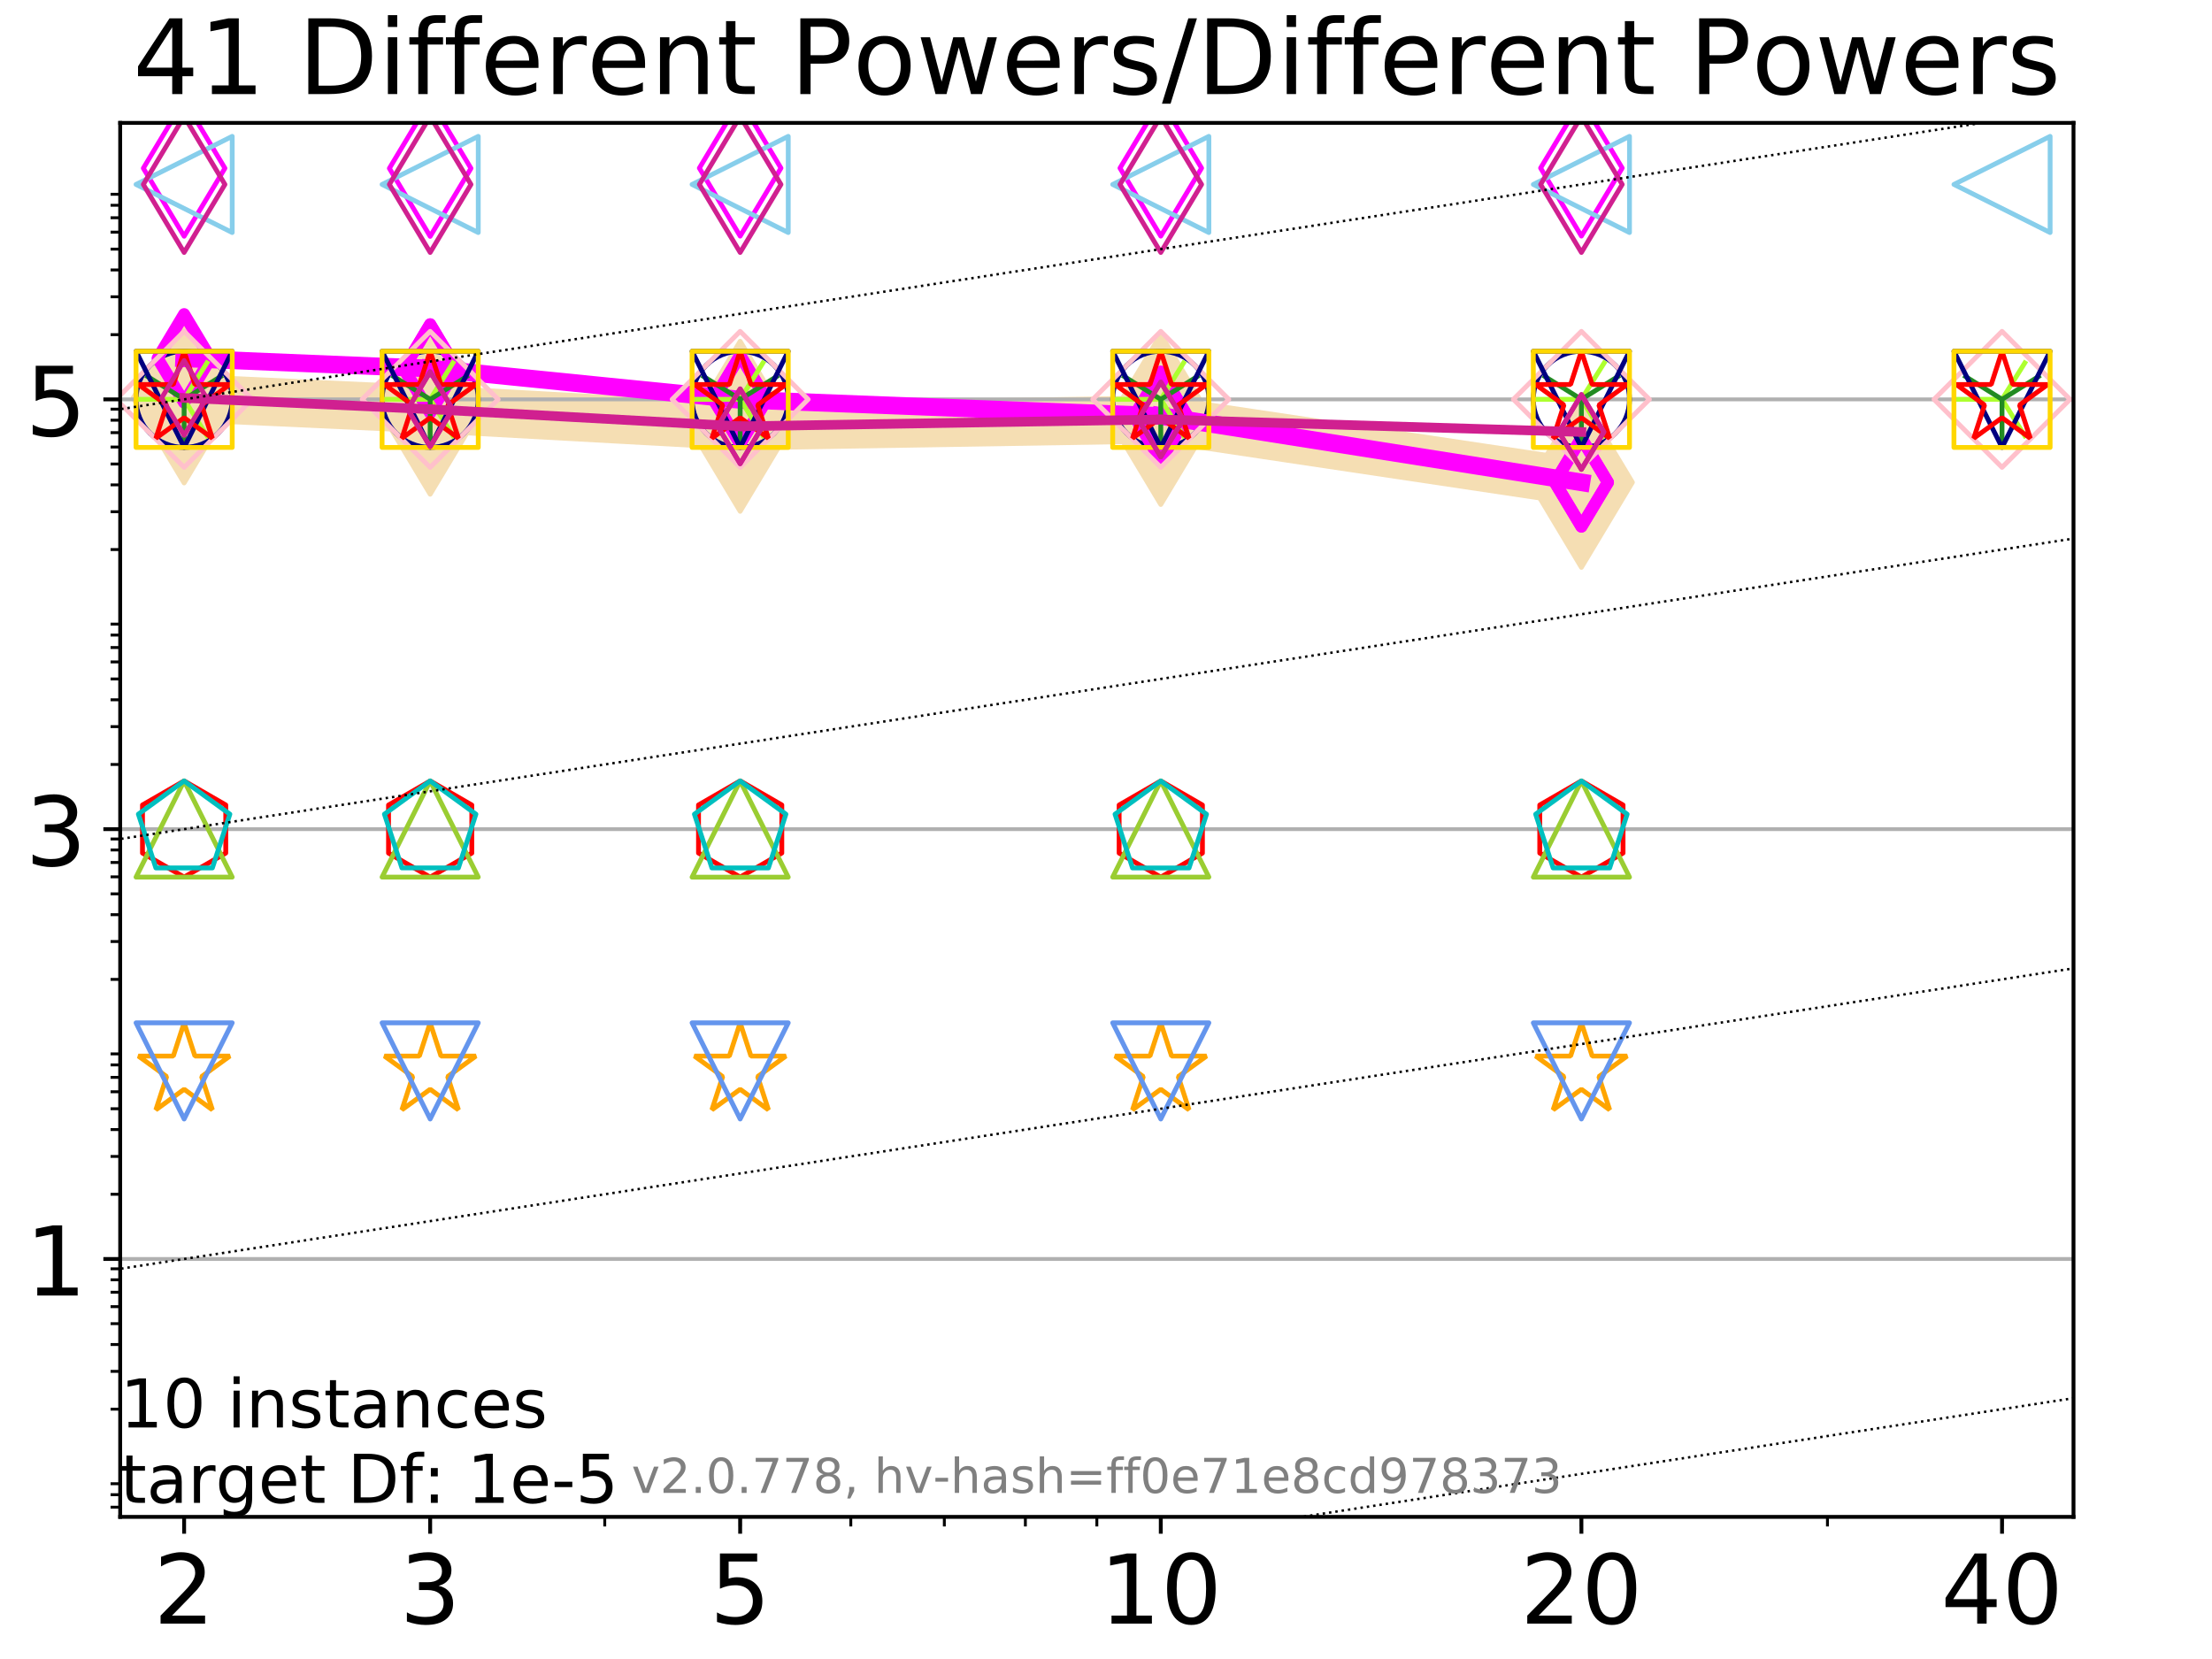 <?xml version="1.0" encoding="utf-8" standalone="no"?>
<!DOCTYPE svg PUBLIC "-//W3C//DTD SVG 1.1//EN"
  "http://www.w3.org/Graphics/SVG/1.1/DTD/svg11.dtd">
<!-- Created with matplotlib (http://matplotlib.org/) -->
<svg height="345pt" version="1.1" viewBox="0 0 460 345" width="460pt" xmlns="http://www.w3.org/2000/svg" xmlns:xlink="http://www.w3.org/1999/xlink">
 <defs>
  <style type="text/css">
*{stroke-linecap:butt;stroke-linejoin:round;}
  </style>
 </defs>
 <g id="figure_1">
  <g id="patch_1">
   <path d="M 0 345.6 
L 460.8 345.6 
L 460.8 0 
L 0 0 
z
" style="fill:#ffffff;"/>
  </g>
  <g id="axes_1">
   <g id="patch_2">
    <path d="M 24.994 315.44 
L 431.198 315.44 
L 431.198 25.56 
L 24.994 25.56 
z
" style="fill:#ffffff;"/>
   </g>
   <g id="line2d_1">
    <path clip-path="url(#pebba721657)" d="M 38.29 82.754 
L 89.457 85.102 
L 153.921 88.651 
L 241.392 87.233 
L 328.863 100.309 
" style="fill:none;stroke:#f5deb3;stroke-linecap:square;stroke-width:10;"/>
    <defs>
     <path d="M -0 17.678 
L 10.607 0 
L 0 -17.678 
L -10.607 -0 
z
" id="m6f59da97ea" style="stroke:#f5deb3;stroke-linejoin:miter;"/>
    </defs>
    <g clip-path="url(#pebba721657)">
     <use style="fill:#f5deb3;stroke:#f5deb3;stroke-linejoin:miter;" x="38.29" xlink:href="#m6f59da97ea" y="82.754"/>
     <use style="fill:#f5deb3;stroke:#f5deb3;stroke-linejoin:miter;" x="89.457" xlink:href="#m6f59da97ea" y="85.102"/>
     <use style="fill:#f5deb3;stroke:#f5deb3;stroke-linejoin:miter;" x="153.921" xlink:href="#m6f59da97ea" y="88.651"/>
     <use style="fill:#f5deb3;stroke:#f5deb3;stroke-linejoin:miter;" x="241.392" xlink:href="#m6f59da97ea" y="87.233"/>
     <use style="fill:#f5deb3;stroke:#f5deb3;stroke-linejoin:miter;" x="328.863" xlink:href="#m6f59da97ea" y="100.309"/>
    </g>
   </g>
   <g id="matplotlib.axis_1">
    <g id="xtick_1">
     <g id="line2d_2">
      <defs>
       <path d="M 0 0 
L 0 3.5 
" id="m471b5d857b" style="stroke:#000000;stroke-width:0.8;"/>
      </defs>
      <g>
       <use style="stroke:#000000;stroke-width:0.8;" x="38.29" xlink:href="#m471b5d857b" y="315.44"/>
      </g>
     </g>
     <g id="text_1">
      <!-- 2 -->
      <defs>
       <path d="M 19.188 8.297 
L 53.609 8.297 
L 53.609 0 
L 7.328 0 
L 7.328 8.297 
Q 12.938 14.109 22.625 23.891 
Q 32.328 33.688 34.812 36.531 
Q 39.547 41.844 41.422 45.531 
Q 43.312 49.219 43.312 52.781 
Q 43.312 58.594 39.234 62.25 
Q 35.156 65.922 28.609 65.922 
Q 23.969 65.922 18.812 64.312 
Q 13.672 62.703 7.812 59.422 
L 7.812 69.391 
Q 13.766 71.781 18.938 73 
Q 24.125 74.219 28.422 74.219 
Q 39.75 74.219 46.484 68.547 
Q 53.219 62.891 53.219 53.422 
Q 53.219 48.922 51.531 44.891 
Q 49.859 40.875 45.406 35.406 
Q 44.188 33.984 37.641 27.219 
Q 31.109 20.453 19.188 8.297 
z
" id="DejaVuSans-32"/>
      </defs>
      <g transform="translate(31.927 337.637)scale(0.2 -0.2)">
       <use xlink:href="#DejaVuSans-32"/>
      </g>
     </g>
    </g>
    <g id="xtick_2">
     <g id="line2d_3">
      <g>
       <use style="stroke:#000000;stroke-width:0.8;" x="89.457" xlink:href="#m471b5d857b" y="315.44"/>
      </g>
     </g>
     <g id="text_2">
      <!-- 3 -->
      <defs>
       <path d="M 40.578 39.312 
Q 47.656 37.797 51.625 33 
Q 55.609 28.219 55.609 21.188 
Q 55.609 10.406 48.188 4.484 
Q 40.766 -1.422 27.094 -1.422 
Q 22.516 -1.422 17.656 -0.516 
Q 12.797 0.391 7.625 2.203 
L 7.625 11.719 
Q 11.719 9.328 16.594 8.109 
Q 21.484 6.891 26.812 6.891 
Q 36.078 6.891 40.938 10.547 
Q 45.797 14.203 45.797 21.188 
Q 45.797 27.641 41.281 31.266 
Q 36.766 34.906 28.719 34.906 
L 20.219 34.906 
L 20.219 43.016 
L 29.109 43.016 
Q 36.375 43.016 40.234 45.922 
Q 44.094 48.828 44.094 54.297 
Q 44.094 59.906 40.109 62.906 
Q 36.141 65.922 28.719 65.922 
Q 24.656 65.922 20.016 65.031 
Q 15.375 64.156 9.812 62.312 
L 9.812 71.094 
Q 15.438 72.656 20.344 73.438 
Q 25.25 74.219 29.594 74.219 
Q 40.828 74.219 47.359 69.109 
Q 53.906 64.016 53.906 55.328 
Q 53.906 49.266 50.438 45.094 
Q 46.969 40.922 40.578 39.312 
z
" id="DejaVuSans-33"/>
      </defs>
      <g transform="translate(83.095 337.637)scale(0.2 -0.2)">
       <use xlink:href="#DejaVuSans-33"/>
      </g>
     </g>
    </g>
    <g id="xtick_3">
     <g id="line2d_4">
      <g>
       <use style="stroke:#000000;stroke-width:0.8;" x="153.921" xlink:href="#m471b5d857b" y="315.44"/>
      </g>
     </g>
     <g id="text_3">
      <!-- 5 -->
      <defs>
       <path d="M 10.797 72.906 
L 49.516 72.906 
L 49.516 64.594 
L 19.828 64.594 
L 19.828 46.734 
Q 21.969 47.469 24.109 47.828 
Q 26.266 48.188 28.422 48.188 
Q 40.625 48.188 47.75 41.5 
Q 54.891 34.812 54.891 23.391 
Q 54.891 11.625 47.562 5.094 
Q 40.234 -1.422 26.906 -1.422 
Q 22.312 -1.422 17.547 -0.641 
Q 12.797 0.141 7.719 1.703 
L 7.719 11.625 
Q 12.109 9.234 16.797 8.062 
Q 21.484 6.891 26.703 6.891 
Q 35.156 6.891 40.078 11.328 
Q 45.016 15.766 45.016 23.391 
Q 45.016 31 40.078 35.438 
Q 35.156 39.891 26.703 39.891 
Q 22.75 39.891 18.812 39.016 
Q 14.891 38.141 10.797 36.281 
z
" id="DejaVuSans-35"/>
      </defs>
      <g transform="translate(147.558 337.637)scale(0.2 -0.2)">
       <use xlink:href="#DejaVuSans-35"/>
      </g>
     </g>
    </g>
    <g id="xtick_4">
     <g id="line2d_5">
      <g>
       <use style="stroke:#000000;stroke-width:0.8;" x="241.392" xlink:href="#m471b5d857b" y="315.44"/>
      </g>
     </g>
     <g id="text_4">
      <!-- 10 -->
      <defs>
       <path d="M 12.406 8.297 
L 28.516 8.297 
L 28.516 63.922 
L 10.984 60.406 
L 10.984 69.391 
L 28.422 72.906 
L 38.281 72.906 
L 38.281 8.297 
L 54.391 8.297 
L 54.391 0 
L 12.406 0 
z
" id="DejaVuSans-31"/>
       <path d="M 31.781 66.406 
Q 24.172 66.406 20.328 58.906 
Q 16.5 51.422 16.5 36.375 
Q 16.5 21.391 20.328 13.891 
Q 24.172 6.391 31.781 6.391 
Q 39.453 6.391 43.281 13.891 
Q 47.125 21.391 47.125 36.375 
Q 47.125 51.422 43.281 58.906 
Q 39.453 66.406 31.781 66.406 
z
M 31.781 74.219 
Q 44.047 74.219 50.516 64.516 
Q 56.984 54.828 56.984 36.375 
Q 56.984 17.969 50.516 8.266 
Q 44.047 -1.422 31.781 -1.422 
Q 19.531 -1.422 13.062 8.266 
Q 6.594 17.969 6.594 36.375 
Q 6.594 54.828 13.062 64.516 
Q 19.531 74.219 31.781 74.219 
z
" id="DejaVuSans-30"/>
      </defs>
      <g transform="translate(228.667 337.637)scale(0.2 -0.2)">
       <use xlink:href="#DejaVuSans-31"/>
       <use x="63.623" xlink:href="#DejaVuSans-30"/>
      </g>
     </g>
    </g>
    <g id="xtick_5">
     <g id="line2d_6">
      <g>
       <use style="stroke:#000000;stroke-width:0.8;" x="328.863" xlink:href="#m471b5d857b" y="315.44"/>
      </g>
     </g>
     <g id="text_5">
      <!-- 20 -->
      <g transform="translate(316.138 337.637)scale(0.2 -0.2)">
       <use xlink:href="#DejaVuSans-32"/>
       <use x="63.623" xlink:href="#DejaVuSans-30"/>
      </g>
     </g>
    </g>
    <g id="xtick_6">
     <g id="line2d_7">
      <g>
       <use style="stroke:#000000;stroke-width:0.8;" x="416.335" xlink:href="#m471b5d857b" y="315.44"/>
      </g>
     </g>
     <g id="text_6">
      <!-- 40 -->
      <defs>
       <path d="M 37.797 64.312 
L 12.891 25.391 
L 37.797 25.391 
z
M 35.203 72.906 
L 47.609 72.906 
L 47.609 25.391 
L 58.016 25.391 
L 58.016 17.188 
L 47.609 17.188 
L 47.609 0 
L 37.797 0 
L 37.797 17.188 
L 4.891 17.188 
L 4.891 26.703 
z
" id="DejaVuSans-34"/>
      </defs>
      <g transform="translate(403.61 337.637)scale(0.2 -0.2)">
       <use xlink:href="#DejaVuSans-34"/>
       <use x="63.623" xlink:href="#DejaVuSans-30"/>
      </g>
     </g>
    </g>
    <g id="xtick_7">
     <g id="line2d_8">
      <defs>
       <path d="M 0 0 
L 0 2 
" id="ma52d2b6d19" style="stroke:#000000;stroke-width:0.6;"/>
      </defs>
      <g>
       <use style="stroke:#000000;stroke-width:0.6;" x="38.29" xlink:href="#ma52d2b6d19" y="315.44"/>
      </g>
     </g>
    </g>
    <g id="xtick_8">
     <g id="line2d_9">
      <g>
       <use style="stroke:#000000;stroke-width:0.6;" x="89.457" xlink:href="#ma52d2b6d19" y="315.44"/>
      </g>
     </g>
    </g>
    <g id="xtick_9">
     <g id="line2d_10">
      <g>
       <use style="stroke:#000000;stroke-width:0.6;" x="125.761" xlink:href="#ma52d2b6d19" y="315.44"/>
      </g>
     </g>
    </g>
    <g id="xtick_10">
     <g id="line2d_11">
      <g>
       <use style="stroke:#000000;stroke-width:0.6;" x="153.921" xlink:href="#ma52d2b6d19" y="315.44"/>
      </g>
     </g>
    </g>
    <g id="xtick_11">
     <g id="line2d_12">
      <g>
       <use style="stroke:#000000;stroke-width:0.6;" x="176.929" xlink:href="#ma52d2b6d19" y="315.44"/>
      </g>
     </g>
    </g>
    <g id="xtick_12">
     <g id="line2d_13">
      <g>
       <use style="stroke:#000000;stroke-width:0.6;" x="196.381" xlink:href="#ma52d2b6d19" y="315.44"/>
      </g>
     </g>
    </g>
    <g id="xtick_13">
     <g id="line2d_14">
      <g>
       <use style="stroke:#000000;stroke-width:0.6;" x="213.232" xlink:href="#ma52d2b6d19" y="315.44"/>
      </g>
     </g>
    </g>
    <g id="xtick_14">
     <g id="line2d_15">
      <g>
       <use style="stroke:#000000;stroke-width:0.6;" x="228.096" xlink:href="#ma52d2b6d19" y="315.44"/>
      </g>
     </g>
    </g>
    <g id="xtick_15">
     <g id="line2d_16">
      <g>
       <use style="stroke:#000000;stroke-width:0.6;" x="328.863" xlink:href="#ma52d2b6d19" y="315.44"/>
      </g>
     </g>
    </g>
    <g id="xtick_16">
     <g id="line2d_17">
      <g>
       <use style="stroke:#000000;stroke-width:0.6;" x="380.031" xlink:href="#ma52d2b6d19" y="315.44"/>
      </g>
     </g>
    </g>
    <g id="xtick_17">
     <g id="line2d_18">
      <g>
       <use style="stroke:#000000;stroke-width:0.6;" x="416.335" xlink:href="#ma52d2b6d19" y="315.44"/>
      </g>
     </g>
    </g>
   </g>
   <g id="matplotlib.axis_2">
    <g id="ytick_1">
     <g id="line2d_19">
      <path clip-path="url(#pebba721657)" d="M 24.994 261.811 
L 431.198 261.811 
" style="fill:none;stroke:#b0b0b0;stroke-linecap:square;stroke-width:0.8;"/>
     </g>
     <g id="line2d_20">
      <defs>
       <path d="M 0 0 
L -3.5 0 
" id="m3674e09c28" style="stroke:#000000;stroke-width:0.8;"/>
      </defs>
      <g>
       <use style="stroke:#000000;stroke-width:0.8;" x="24.994" xlink:href="#m3674e09c28" y="261.811"/>
      </g>
     </g>
     <g id="text_7">
      <!-- 1 -->
      <g transform="translate(5.269 269.41)scale(0.2 -0.2)">
       <use xlink:href="#DejaVuSans-31"/>
      </g>
     </g>
    </g>
    <g id="ytick_2">
     <g id="line2d_21">
      <path clip-path="url(#pebba721657)" d="M 24.994 172.43 
L 431.198 172.43 
" style="fill:none;stroke:#b0b0b0;stroke-linecap:square;stroke-width:0.8;"/>
     </g>
     <g id="line2d_22">
      <g>
       <use style="stroke:#000000;stroke-width:0.8;" x="24.994" xlink:href="#m3674e09c28" y="172.43"/>
      </g>
     </g>
     <g id="text_8">
      <!-- 3 -->
      <g transform="translate(5.269 180.028)scale(0.2 -0.2)">
       <use xlink:href="#DejaVuSans-33"/>
      </g>
     </g>
    </g>
    <g id="ytick_3">
     <g id="line2d_23">
      <path clip-path="url(#pebba721657)" d="M 24.994 83.048 
L 431.198 83.048 
" style="fill:none;stroke:#b0b0b0;stroke-linecap:square;stroke-width:0.8;"/>
     </g>
     <g id="line2d_24">
      <g>
       <use style="stroke:#000000;stroke-width:0.8;" x="24.994" xlink:href="#m3674e09c28" y="83.048"/>
      </g>
     </g>
     <g id="text_9">
      <!-- 5 -->
      <g transform="translate(5.269 90.647)scale(0.2 -0.2)">
       <use xlink:href="#DejaVuSans-35"/>
      </g>
     </g>
    </g>
    <g id="ytick_4">
     <g id="line2d_25">
      <defs>
       <path d="M 0 0 
L -2 0 
" id="mf73a37629d" style="stroke:#000000;stroke-width:0.6;"/>
      </defs>
      <g>
       <use style="stroke:#000000;stroke-width:0.6;" x="24.994" xlink:href="#mf73a37629d" y="313.425"/>
      </g>
     </g>
    </g>
    <g id="ytick_5">
     <g id="line2d_26">
      <g>
       <use style="stroke:#000000;stroke-width:0.6;" x="24.994" xlink:href="#mf73a37629d" y="310.833"/>
      </g>
     </g>
    </g>
    <g id="ytick_6">
     <g id="line2d_27">
      <g>
       <use style="stroke:#000000;stroke-width:0.6;" x="24.994" xlink:href="#mf73a37629d" y="308.547"/>
      </g>
     </g>
    </g>
    <g id="ytick_7">
     <g id="line2d_28">
      <g>
       <use style="stroke:#000000;stroke-width:0.6;" x="24.994" xlink:href="#mf73a37629d" y="293.049"/>
      </g>
     </g>
    </g>
    <g id="ytick_8">
     <g id="line2d_29">
      <g>
       <use style="stroke:#000000;stroke-width:0.6;" x="24.994" xlink:href="#mf73a37629d" y="285.179"/>
      </g>
     </g>
    </g>
    <g id="ytick_9">
     <g id="line2d_30">
      <g>
       <use style="stroke:#000000;stroke-width:0.6;" x="24.994" xlink:href="#mf73a37629d" y="279.595"/>
      </g>
     </g>
    </g>
    <g id="ytick_10">
     <g id="line2d_31">
      <g>
       <use style="stroke:#000000;stroke-width:0.6;" x="24.994" xlink:href="#mf73a37629d" y="275.264"/>
      </g>
     </g>
    </g>
    <g id="ytick_11">
     <g id="line2d_32">
      <g>
       <use style="stroke:#000000;stroke-width:0.6;" x="24.994" xlink:href="#mf73a37629d" y="271.726"/>
      </g>
     </g>
    </g>
    <g id="ytick_12">
     <g id="line2d_33">
      <g>
       <use style="stroke:#000000;stroke-width:0.6;" x="24.994" xlink:href="#mf73a37629d" y="268.734"/>
      </g>
     </g>
    </g>
    <g id="ytick_13">
     <g id="line2d_34">
      <g>
       <use style="stroke:#000000;stroke-width:0.6;" x="24.994" xlink:href="#mf73a37629d" y="266.142"/>
      </g>
     </g>
    </g>
    <g id="ytick_14">
     <g id="line2d_35">
      <g>
       <use style="stroke:#000000;stroke-width:0.6;" x="24.994" xlink:href="#mf73a37629d" y="263.856"/>
      </g>
     </g>
    </g>
    <g id="ytick_15">
     <g id="line2d_36">
      <g>
       <use style="stroke:#000000;stroke-width:0.6;" x="24.994" xlink:href="#mf73a37629d" y="248.358"/>
      </g>
     </g>
    </g>
    <g id="ytick_16">
     <g id="line2d_37">
      <g>
       <use style="stroke:#000000;stroke-width:0.6;" x="24.994" xlink:href="#mf73a37629d" y="240.488"/>
      </g>
     </g>
    </g>
    <g id="ytick_17">
     <g id="line2d_38">
      <g>
       <use style="stroke:#000000;stroke-width:0.6;" x="24.994" xlink:href="#mf73a37629d" y="234.905"/>
      </g>
     </g>
    </g>
    <g id="ytick_18">
     <g id="line2d_39">
      <g>
       <use style="stroke:#000000;stroke-width:0.6;" x="24.994" xlink:href="#mf73a37629d" y="230.574"/>
      </g>
     </g>
    </g>
    <g id="ytick_19">
     <g id="line2d_40">
      <g>
       <use style="stroke:#000000;stroke-width:0.6;" x="24.994" xlink:href="#mf73a37629d" y="227.035"/>
      </g>
     </g>
    </g>
    <g id="ytick_20">
     <g id="line2d_41">
      <g>
       <use style="stroke:#000000;stroke-width:0.6;" x="24.994" xlink:href="#mf73a37629d" y="224.043"/>
      </g>
     </g>
    </g>
    <g id="ytick_21">
     <g id="line2d_42">
      <g>
       <use style="stroke:#000000;stroke-width:0.6;" x="24.994" xlink:href="#mf73a37629d" y="221.451"/>
      </g>
     </g>
    </g>
    <g id="ytick_22">
     <g id="line2d_43">
      <g>
       <use style="stroke:#000000;stroke-width:0.6;" x="24.994" xlink:href="#mf73a37629d" y="219.165"/>
      </g>
     </g>
    </g>
    <g id="ytick_23">
     <g id="line2d_44">
      <g>
       <use style="stroke:#000000;stroke-width:0.6;" x="24.994" xlink:href="#mf73a37629d" y="203.667"/>
      </g>
     </g>
    </g>
    <g id="ytick_24">
     <g id="line2d_45">
      <g>
       <use style="stroke:#000000;stroke-width:0.6;" x="24.994" xlink:href="#mf73a37629d" y="195.797"/>
      </g>
     </g>
    </g>
    <g id="ytick_25">
     <g id="line2d_46">
      <g>
       <use style="stroke:#000000;stroke-width:0.6;" x="24.994" xlink:href="#mf73a37629d" y="190.214"/>
      </g>
     </g>
    </g>
    <g id="ytick_26">
     <g id="line2d_47">
      <g>
       <use style="stroke:#000000;stroke-width:0.6;" x="24.994" xlink:href="#mf73a37629d" y="185.883"/>
      </g>
     </g>
    </g>
    <g id="ytick_27">
     <g id="line2d_48">
      <g>
       <use style="stroke:#000000;stroke-width:0.6;" x="24.994" xlink:href="#mf73a37629d" y="182.344"/>
      </g>
     </g>
    </g>
    <g id="ytick_28">
     <g id="line2d_49">
      <g>
       <use style="stroke:#000000;stroke-width:0.6;" x="24.994" xlink:href="#mf73a37629d" y="179.352"/>
      </g>
     </g>
    </g>
    <g id="ytick_29">
     <g id="line2d_50">
      <g>
       <use style="stroke:#000000;stroke-width:0.6;" x="24.994" xlink:href="#mf73a37629d" y="176.761"/>
      </g>
     </g>
    </g>
    <g id="ytick_30">
     <g id="line2d_51">
      <g>
       <use style="stroke:#000000;stroke-width:0.6;" x="24.994" xlink:href="#mf73a37629d" y="174.475"/>
      </g>
     </g>
    </g>
    <g id="ytick_31">
     <g id="line2d_52">
      <g>
       <use style="stroke:#000000;stroke-width:0.6;" x="24.994" xlink:href="#mf73a37629d" y="158.976"/>
      </g>
     </g>
    </g>
    <g id="ytick_32">
     <g id="line2d_53">
      <g>
       <use style="stroke:#000000;stroke-width:0.6;" x="24.994" xlink:href="#mf73a37629d" y="151.107"/>
      </g>
     </g>
    </g>
    <g id="ytick_33">
     <g id="line2d_54">
      <g>
       <use style="stroke:#000000;stroke-width:0.6;" x="24.994" xlink:href="#mf73a37629d" y="145.523"/>
      </g>
     </g>
    </g>
    <g id="ytick_34">
     <g id="line2d_55">
      <g>
       <use style="stroke:#000000;stroke-width:0.6;" x="24.994" xlink:href="#mf73a37629d" y="141.192"/>
      </g>
     </g>
    </g>
    <g id="ytick_35">
     <g id="line2d_56">
      <g>
       <use style="stroke:#000000;stroke-width:0.6;" x="24.994" xlink:href="#mf73a37629d" y="137.653"/>
      </g>
     </g>
    </g>
    <g id="ytick_36">
     <g id="line2d_57">
      <g>
       <use style="stroke:#000000;stroke-width:0.6;" x="24.994" xlink:href="#mf73a37629d" y="134.662"/>
      </g>
     </g>
    </g>
    <g id="ytick_37">
     <g id="line2d_58">
      <g>
       <use style="stroke:#000000;stroke-width:0.6;" x="24.994" xlink:href="#mf73a37629d" y="132.07"/>
      </g>
     </g>
    </g>
    <g id="ytick_38">
     <g id="line2d_59">
      <g>
       <use style="stroke:#000000;stroke-width:0.6;" x="24.994" xlink:href="#mf73a37629d" y="129.784"/>
      </g>
     </g>
    </g>
    <g id="ytick_39">
     <g id="line2d_60">
      <g>
       <use style="stroke:#000000;stroke-width:0.6;" x="24.994" xlink:href="#mf73a37629d" y="114.286"/>
      </g>
     </g>
    </g>
    <g id="ytick_40">
     <g id="line2d_61">
      <g>
       <use style="stroke:#000000;stroke-width:0.6;" x="24.994" xlink:href="#mf73a37629d" y="106.416"/>
      </g>
     </g>
    </g>
    <g id="ytick_41">
     <g id="line2d_62">
      <g>
       <use style="stroke:#000000;stroke-width:0.6;" x="24.994" xlink:href="#mf73a37629d" y="100.832"/>
      </g>
     </g>
    </g>
    <g id="ytick_42">
     <g id="line2d_63">
      <g>
       <use style="stroke:#000000;stroke-width:0.6;" x="24.994" xlink:href="#mf73a37629d" y="96.501"/>
      </g>
     </g>
    </g>
    <g id="ytick_43">
     <g id="line2d_64">
      <g>
       <use style="stroke:#000000;stroke-width:0.6;" x="24.994" xlink:href="#mf73a37629d" y="92.963"/>
      </g>
     </g>
    </g>
    <g id="ytick_44">
     <g id="line2d_65">
      <g>
       <use style="stroke:#000000;stroke-width:0.6;" x="24.994" xlink:href="#mf73a37629d" y="89.971"/>
      </g>
     </g>
    </g>
    <g id="ytick_45">
     <g id="line2d_66">
      <g>
       <use style="stroke:#000000;stroke-width:0.6;" x="24.994" xlink:href="#mf73a37629d" y="87.379"/>
      </g>
     </g>
    </g>
    <g id="ytick_46">
     <g id="line2d_67">
      <g>
       <use style="stroke:#000000;stroke-width:0.6;" x="24.994" xlink:href="#mf73a37629d" y="85.093"/>
      </g>
     </g>
    </g>
    <g id="ytick_47">
     <g id="line2d_68">
      <g>
       <use style="stroke:#000000;stroke-width:0.6;" x="24.994" xlink:href="#mf73a37629d" y="69.595"/>
      </g>
     </g>
    </g>
    <g id="ytick_48">
     <g id="line2d_69">
      <g>
       <use style="stroke:#000000;stroke-width:0.6;" x="24.994" xlink:href="#mf73a37629d" y="61.725"/>
      </g>
     </g>
    </g>
    <g id="ytick_49">
     <g id="line2d_70">
      <g>
       <use style="stroke:#000000;stroke-width:0.6;" x="24.994" xlink:href="#mf73a37629d" y="56.142"/>
      </g>
     </g>
    </g>
    <g id="ytick_50">
     <g id="line2d_71">
      <g>
       <use style="stroke:#000000;stroke-width:0.6;" x="24.994" xlink:href="#mf73a37629d" y="51.811"/>
      </g>
     </g>
    </g>
    <g id="ytick_51">
     <g id="line2d_72">
      <g>
       <use style="stroke:#000000;stroke-width:0.6;" x="24.994" xlink:href="#mf73a37629d" y="48.272"/>
      </g>
     </g>
    </g>
    <g id="ytick_52">
     <g id="line2d_73">
      <g>
       <use style="stroke:#000000;stroke-width:0.6;" x="24.994" xlink:href="#mf73a37629d" y="45.28"/>
      </g>
     </g>
    </g>
    <g id="ytick_53">
     <g id="line2d_74">
      <g>
       <use style="stroke:#000000;stroke-width:0.6;" x="24.994" xlink:href="#mf73a37629d" y="42.688"/>
      </g>
     </g>
    </g>
    <g id="ytick_54">
     <g id="line2d_75">
      <g>
       <use style="stroke:#000000;stroke-width:0.6;" x="24.994" xlink:href="#mf73a37629d" y="40.402"/>
      </g>
     </g>
    </g>
   </g>
   <g id="line2d_76"/>
   <g id="line2d_77">
    <defs>
     <path d="M 0 10 
C 2.652 10 5.196 8.946 7.071 7.071 
C 8.946 5.196 10 2.652 10 0 
C 10 -2.652 8.946 -5.196 7.071 -7.071 
C 5.196 -8.946 2.652 -10 0 -10 
C -2.652 -10 -5.196 -8.946 -7.071 -7.071 
C -8.946 -5.196 -10 -2.652 -10 0 
C -10 2.652 -8.946 5.196 -7.071 7.071 
C -5.196 8.946 -2.652 10 0 10 
z
" id="m8ef8616d9b" style="stroke:#000080;"/>
    </defs>
    <g clip-path="url(#pebba721657)">
     <use style="fill:none;stroke:#000080;" x="38.29" xlink:href="#m8ef8616d9b" y="83.045"/>
     <use style="fill:none;stroke:#000080;" x="89.457" xlink:href="#m8ef8616d9b" y="83.043"/>
     <use style="fill:none;stroke:#000080;" x="153.921" xlink:href="#m8ef8616d9b" y="83.048"/>
     <use style="fill:none;stroke:#000080;" x="241.392" xlink:href="#m8ef8616d9b" y="83.047"/>
     <use style="fill:none;stroke:#000080;" x="328.863" xlink:href="#m8ef8616d9b" y="83.048"/>
    </g>
   </g>
   <g id="line2d_78">
    <path clip-path="url(#pebba721657)" d="M 38.29 74.524 
L 89.457 76.638 
" style="fill:none;stroke:#ff00ff;stroke-linecap:square;stroke-width:3.667;"/>
    <defs>
     <path d="M -0 9.192 
L 5.515 0 
L 0 -9.192 
L -5.515 -0 
z
" id="mb28f62c65a" style="stroke:#ff00ff;stroke-linejoin:miter;stroke-width:2.5;"/>
    </defs>
    <g clip-path="url(#pebba721657)">
     <use style="fill:none;stroke:#ff00ff;stroke-linejoin:miter;stroke-width:2.5;" x="38.29" xlink:href="#mb28f62c65a" y="74.524"/>
     <use style="fill:none;stroke:#ff00ff;stroke-linejoin:miter;stroke-width:2.5;" x="89.457" xlink:href="#mb28f62c65a" y="76.638"/>
    </g>
   </g>
   <g id="line2d_79">
    <path clip-path="url(#pebba721657)" d="M 89.457 76.638 
L 153.921 83.104 
" style="fill:none;stroke:#ff00ff;stroke-linecap:square;stroke-width:3.667;"/>
    <g clip-path="url(#pebba721657)">
     <use style="fill:none;stroke:#ff00ff;stroke-linejoin:miter;stroke-width:2.5;" x="89.457" xlink:href="#mb28f62c65a" y="76.638"/>
     <use style="fill:none;stroke:#ff00ff;stroke-linejoin:miter;stroke-width:2.5;" x="153.921" xlink:href="#mb28f62c65a" y="83.104"/>
    </g>
   </g>
   <g id="line2d_80">
    <path clip-path="url(#pebba721657)" d="M 153.921 83.104 
L 241.392 86.504 
" style="fill:none;stroke:#ff00ff;stroke-linecap:square;stroke-width:3.667;"/>
    <g clip-path="url(#pebba721657)">
     <use style="fill:none;stroke:#ff00ff;stroke-linejoin:miter;stroke-width:2.5;" x="153.921" xlink:href="#mb28f62c65a" y="83.104"/>
     <use style="fill:none;stroke:#ff00ff;stroke-linejoin:miter;stroke-width:2.5;" x="241.392" xlink:href="#mb28f62c65a" y="86.504"/>
    </g>
   </g>
   <g id="line2d_81">
    <path clip-path="url(#pebba721657)" d="M 241.392 86.504 
L 328.863 100.309 
" style="fill:none;stroke:#ff00ff;stroke-linecap:square;stroke-width:3.667;"/>
    <g clip-path="url(#pebba721657)">
     <use style="fill:none;stroke:#ff00ff;stroke-linejoin:miter;stroke-width:2.5;" x="241.392" xlink:href="#mb28f62c65a" y="86.504"/>
     <use style="fill:none;stroke:#ff00ff;stroke-linejoin:miter;stroke-width:2.5;" x="328.863" xlink:href="#mb28f62c65a" y="100.309"/>
    </g>
   </g>
   <g id="line2d_82">
    <path clip-path="url(#pebba721657)" d="M 328.863 100.309 
" style="fill:none;stroke:#ff00ff;stroke-linecap:square;stroke-width:3.667;"/>
    <g clip-path="url(#pebba721657)">
     <use style="fill:none;stroke:#ff00ff;stroke-linejoin:miter;stroke-width:2.5;" x="328.863" xlink:href="#mb28f62c65a" y="100.309"/>
    </g>
   </g>
   <g id="line2d_83"/>
   <g id="line2d_84">
    <defs>
     <path d="M -0 14.142 
L 8.485 0 
L -0 -14.142 
L -8.485 -0 
z
" id="m328fa49fa2" style="stroke:#ff00ff;stroke-linejoin:miter;"/>
    </defs>
    <g clip-path="url(#pebba721657)">
     <use style="fill:none;stroke:#ff00ff;stroke-linejoin:miter;" x="38.29" xlink:href="#m328fa49fa2" y="34.985"/>
     <use style="fill:none;stroke:#ff00ff;stroke-linejoin:miter;" x="89.457" xlink:href="#m328fa49fa2" y="35.009"/>
     <use style="fill:none;stroke:#ff00ff;stroke-linejoin:miter;" x="153.921" xlink:href="#m328fa49fa2" y="34.956"/>
     <use style="fill:none;stroke:#ff00ff;stroke-linejoin:miter;" x="241.392" xlink:href="#m328fa49fa2" y="34.958"/>
     <use style="fill:none;stroke:#ff00ff;stroke-linejoin:miter;" x="328.863" xlink:href="#m328fa49fa2" y="34.948"/>
    </g>
   </g>
   <g id="line2d_85"/>
   <g id="line2d_86">
    <defs>
     <path d="M 0 -10 
L -2.245 -3.09 
L -9.511 -3.09 
L -3.633 1.18 
L -5.878 8.09 
L -0 3.82 
L 5.878 8.09 
L 3.633 1.18 
L 9.511 -3.09 
L 2.245 -3.09 
z
" id="m7956d8b106" style="stroke:#ffa500;stroke-linejoin:bevel;"/>
    </defs>
    <g clip-path="url(#pebba721657)">
     <use style="fill:none;stroke:#ffa500;stroke-linejoin:bevel;" x="38.29" xlink:href="#m7956d8b106" y="222.704"/>
     <use style="fill:none;stroke:#ffa500;stroke-linejoin:bevel;" x="89.457" xlink:href="#m7956d8b106" y="222.704"/>
     <use style="fill:none;stroke:#ffa500;stroke-linejoin:bevel;" x="153.921" xlink:href="#m7956d8b106" y="222.704"/>
     <use style="fill:none;stroke:#ffa500;stroke-linejoin:bevel;" x="241.392" xlink:href="#m7956d8b106" y="222.704"/>
     <use style="fill:none;stroke:#ffa500;stroke-linejoin:bevel;" x="328.863" xlink:href="#m7956d8b106" y="222.704"/>
    </g>
   </g>
   <g id="line2d_87"/>
   <g id="line2d_88">
    <defs>
     <path d="M -0 10 
L 10 -10 
L -10 -10 
z
" id="m3c868b973f" style="stroke:#6495ed;stroke-linejoin:miter;"/>
    </defs>
    <g clip-path="url(#pebba721657)">
     <use style="fill:none;stroke:#6495ed;stroke-linejoin:miter;" x="38.29" xlink:href="#m3c868b973f" y="222.704"/>
     <use style="fill:none;stroke:#6495ed;stroke-linejoin:miter;" x="89.457" xlink:href="#m3c868b973f" y="222.704"/>
     <use style="fill:none;stroke:#6495ed;stroke-linejoin:miter;" x="153.921" xlink:href="#m3c868b973f" y="222.704"/>
     <use style="fill:none;stroke:#6495ed;stroke-linejoin:miter;" x="241.392" xlink:href="#m3c868b973f" y="222.704"/>
     <use style="fill:none;stroke:#6495ed;stroke-linejoin:miter;" x="328.863" xlink:href="#m3c868b973f" y="222.704"/>
    </g>
   </g>
   <g id="line2d_89"/>
   <g id="line2d_90">
    <defs>
     <path d="M 0 -10 
L -8.66 -5 
L -8.66 5 
L -0 10 
L 8.66 5 
L 8.66 -5 
z
" id="m404cdff68c" style="stroke:#ff0000;stroke-linejoin:miter;"/>
    </defs>
    <g clip-path="url(#pebba721657)">
     <use style="fill:none;stroke:#ff0000;stroke-linejoin:miter;" x="38.29" xlink:href="#m404cdff68c" y="172.4"/>
     <use style="fill:none;stroke:#ff0000;stroke-linejoin:miter;" x="89.457" xlink:href="#m404cdff68c" y="172.41"/>
     <use style="fill:none;stroke:#ff0000;stroke-linejoin:miter;" x="153.921" xlink:href="#m404cdff68c" y="172.395"/>
     <use style="fill:none;stroke:#ff0000;stroke-linejoin:miter;" x="241.392" xlink:href="#m404cdff68c" y="172.408"/>
     <use style="fill:none;stroke:#ff0000;stroke-linejoin:miter;" x="328.863" xlink:href="#m404cdff68c" y="172.403"/>
    </g>
   </g>
   <g id="line2d_91"/>
   <g id="line2d_92">
    <defs>
     <path d="M 0 -10 
L -10 10 
L 10 10 
z
" id="m9abaa1cec8" style="stroke:#9acd32;stroke-linejoin:miter;"/>
    </defs>
    <g clip-path="url(#pebba721657)">
     <use style="fill:none;stroke:#9acd32;stroke-linejoin:miter;" x="38.29" xlink:href="#m9abaa1cec8" y="172.4"/>
     <use style="fill:none;stroke:#9acd32;stroke-linejoin:miter;" x="89.457" xlink:href="#m9abaa1cec8" y="172.397"/>
     <use style="fill:none;stroke:#9acd32;stroke-linejoin:miter;" x="153.921" xlink:href="#m9abaa1cec8" y="172.41"/>
     <use style="fill:none;stroke:#9acd32;stroke-linejoin:miter;" x="241.392" xlink:href="#m9abaa1cec8" y="172.397"/>
     <use style="fill:none;stroke:#9acd32;stroke-linejoin:miter;" x="328.863" xlink:href="#m9abaa1cec8" y="172.409"/>
    </g>
   </g>
   <g id="line2d_93"/>
   <g id="line2d_94">
    <defs>
     <path d="M 0 -10 
L -9.511 -3.09 
L -5.878 8.09 
L 5.878 8.09 
L 9.511 -3.09 
z
" id="mfca8250bc3" style="stroke:#00bfbf;stroke-linejoin:miter;"/>
    </defs>
    <g clip-path="url(#pebba721657)">
     <use style="fill:none;stroke:#00bfbf;stroke-linejoin:miter;" x="38.29" xlink:href="#mfca8250bc3" y="172.4"/>
     <use style="fill:none;stroke:#00bfbf;stroke-linejoin:miter;" x="89.457" xlink:href="#mfca8250bc3" y="172.397"/>
     <use style="fill:none;stroke:#00bfbf;stroke-linejoin:miter;" x="153.921" xlink:href="#mfca8250bc3" y="172.402"/>
     <use style="fill:none;stroke:#00bfbf;stroke-linejoin:miter;" x="241.392" xlink:href="#mfca8250bc3" y="172.408"/>
     <use style="fill:none;stroke:#00bfbf;stroke-linejoin:miter;" x="328.863" xlink:href="#mfca8250bc3" y="172.405"/>
    </g>
   </g>
   <g id="line2d_95"/>
   <g id="line2d_96">
    <defs>
     <path d="M 0 0 
L -10 -0 
M 0 0 
L 5 8 
M 0 0 
L 5 -8 
" id="m47273d3492" style="stroke:#adff2f;"/>
    </defs>
    <g clip-path="url(#pebba721657)">
     <use style="fill:none;stroke:#adff2f;" x="38.29" xlink:href="#m47273d3492" y="83.037"/>
     <use style="fill:none;stroke:#adff2f;" x="89.457" xlink:href="#m47273d3492" y="83.04"/>
     <use style="fill:none;stroke:#adff2f;" x="153.921" xlink:href="#m47273d3492" y="83.043"/>
     <use style="fill:none;stroke:#adff2f;" x="241.392" xlink:href="#m47273d3492" y="83.045"/>
     <use style="fill:none;stroke:#adff2f;" x="328.863" xlink:href="#m47273d3492" y="83.047"/>
     <use style="fill:none;stroke:#adff2f;" x="416.335" xlink:href="#m47273d3492" y="83.047"/>
    </g>
   </g>
   <g id="line2d_97"/>
   <g id="line2d_98">
    <defs>
     <path d="M 0 0 
L 0 10 
M 0 0 
L 8 -5 
M 0 0 
L -8 -5 
" id="mf71409ab72" style="stroke:#228b22;"/>
    </defs>
    <g clip-path="url(#pebba721657)">
     <use style="fill:none;stroke:#228b22;" x="38.29" xlink:href="#mf71409ab72" y="83.048"/>
     <use style="fill:none;stroke:#228b22;" x="89.457" xlink:href="#mf71409ab72" y="83.048"/>
     <use style="fill:none;stroke:#228b22;" x="153.921" xlink:href="#mf71409ab72" y="83.048"/>
     <use style="fill:none;stroke:#228b22;" x="241.392" xlink:href="#mf71409ab72" y="83.048"/>
     <use style="fill:none;stroke:#228b22;" x="328.863" xlink:href="#mf71409ab72" y="83.048"/>
     <use style="fill:none;stroke:#228b22;" x="416.335" xlink:href="#mf71409ab72" y="83.048"/>
    </g>
   </g>
   <g id="line2d_99"/>
   <g id="line2d_100">
    <defs>
     <path d="M -0 14.142 
L 14.142 0 
L 0 -14.142 
L -14.142 -0 
z
" id="m07524772f1" style="stroke:#ffc0cb;stroke-linejoin:miter;"/>
    </defs>
    <g clip-path="url(#pebba721657)">
     <use style="fill:none;stroke:#ffc0cb;stroke-linejoin:miter;" x="38.29" xlink:href="#m07524772f1" y="83.048"/>
     <use style="fill:none;stroke:#ffc0cb;stroke-linejoin:miter;" x="89.457" xlink:href="#m07524772f1" y="83.048"/>
     <use style="fill:none;stroke:#ffc0cb;stroke-linejoin:miter;" x="153.921" xlink:href="#m07524772f1" y="83.048"/>
     <use style="fill:none;stroke:#ffc0cb;stroke-linejoin:miter;" x="241.392" xlink:href="#m07524772f1" y="83.048"/>
     <use style="fill:none;stroke:#ffc0cb;stroke-linejoin:miter;" x="328.863" xlink:href="#m07524772f1" y="83.048"/>
     <use style="fill:none;stroke:#ffc0cb;stroke-linejoin:miter;" x="416.335" xlink:href="#m07524772f1" y="83.048"/>
    </g>
   </g>
   <g id="line2d_101"/>
   <g id="line2d_102">
    <defs>
     <path d="M -10 -0 
L 10 10 
L 10 -10 
z
" id="me34c663199" style="stroke:#87ceeb;stroke-linejoin:miter;"/>
    </defs>
    <g clip-path="url(#pebba721657)">
     <use style="fill:none;stroke:#87ceeb;stroke-linejoin:miter;" x="38.29" xlink:href="#me34c663199" y="38.357"/>
     <use style="fill:none;stroke:#87ceeb;stroke-linejoin:miter;" x="89.457" xlink:href="#me34c663199" y="38.357"/>
     <use style="fill:none;stroke:#87ceeb;stroke-linejoin:miter;" x="153.921" xlink:href="#me34c663199" y="38.357"/>
     <use style="fill:none;stroke:#87ceeb;stroke-linejoin:miter;" x="241.392" xlink:href="#me34c663199" y="38.357"/>
     <use style="fill:none;stroke:#87ceeb;stroke-linejoin:miter;" x="328.863" xlink:href="#me34c663199" y="38.357"/>
     <use style="fill:none;stroke:#87ceeb;stroke-linejoin:miter;" x="416.335" xlink:href="#me34c663199" y="38.357"/>
    </g>
   </g>
   <g id="line2d_103"/>
   <g id="line2d_104">
    <defs>
     <path d="M -0 10 
L 10 -10 
L -10 -10 
z
" id="m46ce137bc6" style="stroke:#000080;stroke-linejoin:miter;"/>
    </defs>
    <g clip-path="url(#pebba721657)">
     <use style="fill:none;stroke:#000080;stroke-linejoin:miter;" x="38.29" xlink:href="#m46ce137bc6" y="83.048"/>
     <use style="fill:none;stroke:#000080;stroke-linejoin:miter;" x="89.457" xlink:href="#m46ce137bc6" y="83.048"/>
     <use style="fill:none;stroke:#000080;stroke-linejoin:miter;" x="153.921" xlink:href="#m46ce137bc6" y="83.048"/>
     <use style="fill:none;stroke:#000080;stroke-linejoin:miter;" x="241.392" xlink:href="#m46ce137bc6" y="83.048"/>
     <use style="fill:none;stroke:#000080;stroke-linejoin:miter;" x="328.863" xlink:href="#m46ce137bc6" y="83.048"/>
     <use style="fill:none;stroke:#000080;stroke-linejoin:miter;" x="416.335" xlink:href="#m46ce137bc6" y="83.048"/>
    </g>
   </g>
   <g id="line2d_105"/>
   <g id="line2d_106">
    <defs>
     <path d="M 0 -10 
L -2.245 -3.09 
L -9.511 -3.09 
L -3.633 1.18 
L -5.878 8.09 
L -0 3.82 
L 5.878 8.09 
L 3.633 1.18 
L 9.511 -3.09 
L 2.245 -3.09 
z
" id="me91a5dcf45" style="stroke:#ff0000;stroke-linejoin:bevel;"/>
    </defs>
    <g clip-path="url(#pebba721657)">
     <use style="fill:none;stroke:#ff0000;stroke-linejoin:bevel;" x="38.29" xlink:href="#me91a5dcf45" y="83.048"/>
     <use style="fill:none;stroke:#ff0000;stroke-linejoin:bevel;" x="89.457" xlink:href="#me91a5dcf45" y="83.048"/>
     <use style="fill:none;stroke:#ff0000;stroke-linejoin:bevel;" x="153.921" xlink:href="#me91a5dcf45" y="83.048"/>
     <use style="fill:none;stroke:#ff0000;stroke-linejoin:bevel;" x="241.392" xlink:href="#me91a5dcf45" y="83.048"/>
     <use style="fill:none;stroke:#ff0000;stroke-linejoin:bevel;" x="328.863" xlink:href="#me91a5dcf45" y="83.048"/>
     <use style="fill:none;stroke:#ff0000;stroke-linejoin:bevel;" x="416.335" xlink:href="#me91a5dcf45" y="83.048"/>
    </g>
   </g>
   <g id="line2d_107"/>
   <g id="line2d_108">
    <defs>
     <path d="M -10 10 
L 10 10 
L 10 -10 
L -10 -10 
z
" id="m483d216762" style="stroke:#ffd700;stroke-linejoin:miter;"/>
    </defs>
    <g clip-path="url(#pebba721657)">
     <use style="fill:none;stroke:#ffd700;stroke-linejoin:miter;" x="38.29" xlink:href="#m483d216762" y="83.048"/>
     <use style="fill:none;stroke:#ffd700;stroke-linejoin:miter;" x="89.457" xlink:href="#m483d216762" y="83.048"/>
     <use style="fill:none;stroke:#ffd700;stroke-linejoin:miter;" x="153.921" xlink:href="#m483d216762" y="83.048"/>
     <use style="fill:none;stroke:#ffd700;stroke-linejoin:miter;" x="241.392" xlink:href="#m483d216762" y="83.048"/>
     <use style="fill:none;stroke:#ffd700;stroke-linejoin:miter;" x="328.863" xlink:href="#m483d216762" y="83.048"/>
     <use style="fill:none;stroke:#ffd700;stroke-linejoin:miter;" x="416.335" xlink:href="#m483d216762" y="83.048"/>
    </g>
   </g>
   <g id="line2d_109">
    <path clip-path="url(#pebba721657)" d="M 38.29 82.754 
L 89.457 85.102 
" style="fill:none;stroke:#d02090;stroke-linecap:square;stroke-width:2;"/>
    <defs>
     <path d="M -0 7.778 
L 4.667 0 
L -0 -7.778 
L -4.667 -0 
z
" id="m2d5e04adbf" style="stroke:#d02090;stroke-linejoin:miter;"/>
    </defs>
    <g clip-path="url(#pebba721657)">
     <use style="fill:none;stroke:#d02090;stroke-linejoin:miter;" x="38.29" xlink:href="#m2d5e04adbf" y="82.754"/>
     <use style="fill:none;stroke:#d02090;stroke-linejoin:miter;" x="89.457" xlink:href="#m2d5e04adbf" y="85.102"/>
    </g>
   </g>
   <g id="line2d_110">
    <path clip-path="url(#pebba721657)" d="M 89.457 85.102 
L 153.921 88.651 
" style="fill:none;stroke:#d02090;stroke-linecap:square;stroke-width:2;"/>
    <g clip-path="url(#pebba721657)">
     <use style="fill:none;stroke:#d02090;stroke-linejoin:miter;" x="89.457" xlink:href="#m2d5e04adbf" y="85.102"/>
     <use style="fill:none;stroke:#d02090;stroke-linejoin:miter;" x="153.921" xlink:href="#m2d5e04adbf" y="88.651"/>
    </g>
   </g>
   <g id="line2d_111">
    <path clip-path="url(#pebba721657)" d="M 153.921 88.651 
L 241.392 87.233 
" style="fill:none;stroke:#d02090;stroke-linecap:square;stroke-width:2;"/>
    <g clip-path="url(#pebba721657)">
     <use style="fill:none;stroke:#d02090;stroke-linejoin:miter;" x="153.921" xlink:href="#m2d5e04adbf" y="88.651"/>
     <use style="fill:none;stroke:#d02090;stroke-linejoin:miter;" x="241.392" xlink:href="#m2d5e04adbf" y="87.233"/>
    </g>
   </g>
   <g id="line2d_112">
    <path clip-path="url(#pebba721657)" d="M 241.392 87.233 
L 328.863 89.834 
" style="fill:none;stroke:#d02090;stroke-linecap:square;stroke-width:2;"/>
    <g clip-path="url(#pebba721657)">
     <use style="fill:none;stroke:#d02090;stroke-linejoin:miter;" x="241.392" xlink:href="#m2d5e04adbf" y="87.233"/>
     <use style="fill:none;stroke:#d02090;stroke-linejoin:miter;" x="328.863" xlink:href="#m2d5e04adbf" y="89.834"/>
    </g>
   </g>
   <g id="line2d_113">
    <path clip-path="url(#pebba721657)" d="M 328.863 89.834 
" style="fill:none;stroke:#d02090;stroke-linecap:square;stroke-width:2;"/>
    <g clip-path="url(#pebba721657)">
     <use style="fill:none;stroke:#d02090;stroke-linejoin:miter;" x="328.863" xlink:href="#m2d5e04adbf" y="89.834"/>
    </g>
   </g>
   <g id="line2d_114"/>
   <g id="line2d_115">
    <defs>
     <path d="M -0 14.142 
L 8.485 0 
L -0 -14.142 
L -8.485 -0 
z
" id="m5857e1f43b" style="stroke:#d02090;stroke-linejoin:miter;"/>
    </defs>
    <g clip-path="url(#pebba721657)">
     <use style="fill:none;stroke:#d02090;stroke-linejoin:miter;" x="38.29" xlink:href="#m5857e1f43b" y="38.357"/>
     <use style="fill:none;stroke:#d02090;stroke-linejoin:miter;" x="89.457" xlink:href="#m5857e1f43b" y="38.357"/>
     <use style="fill:none;stroke:#d02090;stroke-linejoin:miter;" x="153.921" xlink:href="#m5857e1f43b" y="38.357"/>
     <use style="fill:none;stroke:#d02090;stroke-linejoin:miter;" x="241.392" xlink:href="#m5857e1f43b" y="38.357"/>
     <use style="fill:none;stroke:#d02090;stroke-linejoin:miter;" x="328.863" xlink:href="#m5857e1f43b" y="38.357"/>
    </g>
   </g>
   <g id="line2d_116"/>
   <g id="line2d_117">
    <path clip-path="url(#pebba721657)" d="M 68.15 346.6 
L 461.8 286.056 
" style="fill:none;stroke:#000000;stroke-dasharray:0.5,0.825;stroke-dashoffset:0;stroke-width:0.5;"/>
   </g>
   <g id="line2d_118">
    <path clip-path="url(#pebba721657)" d="M -1 267.854 
L 461.8 196.674 
" style="fill:none;stroke:#000000;stroke-dasharray:0.5,0.825;stroke-dashoffset:0;stroke-width:0.5;"/>
   </g>
   <g id="line2d_119">
    <path clip-path="url(#pebba721657)" d="M -1 178.472 
L 461.8 107.293 
" style="fill:none;stroke:#000000;stroke-dasharray:0.5,0.825;stroke-dashoffset:0;stroke-width:0.5;"/>
   </g>
   <g id="line2d_120">
    <path clip-path="url(#pebba721657)" d="M -1 89.091 
L 461.8 17.911 
" style="fill:none;stroke:#000000;stroke-dasharray:0.5,0.825;stroke-dashoffset:0;stroke-width:0.5;"/>
   </g>
   <g id="line2d_121">
    <path clip-path="url(#pebba721657)" d="M -1 -0.291 
L 3.612 -1 
" style="fill:none;stroke:#000000;stroke-dasharray:0.5,0.825;stroke-dashoffset:0;stroke-width:0.5;"/>
   </g>
   <g id="patch_3">
    <path d="M 24.994 315.44 
L 24.994 25.56 
" style="fill:none;stroke:#000000;stroke-linecap:square;stroke-linejoin:miter;stroke-width:0.8;"/>
   </g>
   <g id="patch_4">
    <path d="M 431.198 315.44 
L 431.198 25.56 
" style="fill:none;stroke:#000000;stroke-linecap:square;stroke-linejoin:miter;stroke-width:0.8;"/>
   </g>
   <g id="patch_5">
    <path d="M 24.994 315.44 
L 431.198 315.44 
" style="fill:none;stroke:#000000;stroke-linecap:square;stroke-linejoin:miter;stroke-width:0.8;"/>
   </g>
   <g id="patch_6">
    <path d="M 24.994 25.56 
L 431.198 25.56 
" style="fill:none;stroke:#000000;stroke-linecap:square;stroke-linejoin:miter;stroke-width:0.8;"/>
   </g>
   <g id="text_10">
    <!-- 10 instances -->
    <defs>
     <path id="DejaVuSans-20"/>
     <path d="M 9.422 54.688 
L 18.406 54.688 
L 18.406 0 
L 9.422 0 
z
M 9.422 75.984 
L 18.406 75.984 
L 18.406 64.594 
L 9.422 64.594 
z
" id="DejaVuSans-69"/>
     <path d="M 54.891 33.016 
L 54.891 0 
L 45.906 0 
L 45.906 32.719 
Q 45.906 40.484 42.875 44.328 
Q 39.844 48.188 33.797 48.188 
Q 26.516 48.188 22.312 43.547 
Q 18.109 38.922 18.109 30.906 
L 18.109 0 
L 9.078 0 
L 9.078 54.688 
L 18.109 54.688 
L 18.109 46.188 
Q 21.344 51.125 25.703 53.562 
Q 30.078 56 35.797 56 
Q 45.219 56 50.047 50.172 
Q 54.891 44.344 54.891 33.016 
z
" id="DejaVuSans-6e"/>
     <path d="M 44.281 53.078 
L 44.281 44.578 
Q 40.484 46.531 36.375 47.5 
Q 32.281 48.484 27.875 48.484 
Q 21.188 48.484 17.844 46.438 
Q 14.5 44.391 14.5 40.281 
Q 14.5 37.156 16.891 35.375 
Q 19.281 33.594 26.516 31.984 
L 29.594 31.297 
Q 39.156 29.25 43.188 25.516 
Q 47.219 21.781 47.219 15.094 
Q 47.219 7.469 41.188 3.016 
Q 35.156 -1.422 24.609 -1.422 
Q 20.219 -1.422 15.453 -0.562 
Q 10.688 0.297 5.422 2 
L 5.422 11.281 
Q 10.406 8.688 15.234 7.391 
Q 20.062 6.109 24.812 6.109 
Q 31.156 6.109 34.562 8.281 
Q 37.984 10.453 37.984 14.406 
Q 37.984 18.062 35.516 20.016 
Q 33.062 21.969 24.703 23.781 
L 21.578 24.516 
Q 13.234 26.266 9.516 29.906 
Q 5.812 33.547 5.812 39.891 
Q 5.812 47.609 11.281 51.797 
Q 16.75 56 26.812 56 
Q 31.781 56 36.172 55.266 
Q 40.578 54.547 44.281 53.078 
z
" id="DejaVuSans-73"/>
     <path d="M 18.312 70.219 
L 18.312 54.688 
L 36.812 54.688 
L 36.812 47.703 
L 18.312 47.703 
L 18.312 18.016 
Q 18.312 11.328 20.141 9.422 
Q 21.969 7.516 27.594 7.516 
L 36.812 7.516 
L 36.812 0 
L 27.594 0 
Q 17.188 0 13.234 3.875 
Q 9.281 7.766 9.281 18.016 
L 9.281 47.703 
L 2.688 47.703 
L 2.688 54.688 
L 9.281 54.688 
L 9.281 70.219 
z
" id="DejaVuSans-74"/>
     <path d="M 34.281 27.484 
Q 23.391 27.484 19.188 25 
Q 14.984 22.516 14.984 16.5 
Q 14.984 11.719 18.141 8.906 
Q 21.297 6.109 26.703 6.109 
Q 34.188 6.109 38.703 11.406 
Q 43.219 16.703 43.219 25.484 
L 43.219 27.484 
z
M 52.203 31.203 
L 52.203 0 
L 43.219 0 
L 43.219 8.297 
Q 40.141 3.328 35.547 0.953 
Q 30.953 -1.422 24.312 -1.422 
Q 15.922 -1.422 10.953 3.297 
Q 6 8.016 6 15.922 
Q 6 25.141 12.172 29.828 
Q 18.359 34.516 30.609 34.516 
L 43.219 34.516 
L 43.219 35.406 
Q 43.219 41.609 39.141 45 
Q 35.062 48.391 27.688 48.391 
Q 23 48.391 18.547 47.266 
Q 14.109 46.141 10.016 43.891 
L 10.016 52.203 
Q 14.938 54.109 19.578 55.047 
Q 24.219 56 28.609 56 
Q 40.484 56 46.344 49.844 
Q 52.203 43.703 52.203 31.203 
z
" id="DejaVuSans-61"/>
     <path d="M 48.781 52.594 
L 48.781 44.188 
Q 44.969 46.297 41.141 47.344 
Q 37.312 48.391 33.406 48.391 
Q 24.656 48.391 19.812 42.844 
Q 14.984 37.312 14.984 27.297 
Q 14.984 17.281 19.812 11.734 
Q 24.656 6.203 33.406 6.203 
Q 37.312 6.203 41.141 7.25 
Q 44.969 8.297 48.781 10.406 
L 48.781 2.094 
Q 45.016 0.344 40.984 -0.531 
Q 36.969 -1.422 32.422 -1.422 
Q 20.062 -1.422 12.781 6.344 
Q 5.516 14.109 5.516 27.297 
Q 5.516 40.672 12.859 48.328 
Q 20.219 56 33.016 56 
Q 37.156 56 41.109 55.141 
Q 45.062 54.297 48.781 52.594 
z
" id="DejaVuSans-63"/>
     <path d="M 56.203 29.594 
L 56.203 25.203 
L 14.891 25.203 
Q 15.484 15.922 20.484 11.062 
Q 25.484 6.203 34.422 6.203 
Q 39.594 6.203 44.453 7.469 
Q 49.312 8.734 54.109 11.281 
L 54.109 2.781 
Q 49.266 0.734 44.188 -0.344 
Q 39.109 -1.422 33.891 -1.422 
Q 20.797 -1.422 13.156 6.188 
Q 5.516 13.812 5.516 26.812 
Q 5.516 40.234 12.766 48.109 
Q 20.016 56 32.328 56 
Q 43.359 56 49.781 48.891 
Q 56.203 41.797 56.203 29.594 
z
M 47.219 32.234 
Q 47.125 39.594 43.094 43.984 
Q 39.062 48.391 32.422 48.391 
Q 24.906 48.391 20.391 44.141 
Q 15.875 39.891 15.188 32.172 
z
" id="DejaVuSans-65"/>
    </defs>
    <g transform="translate(24.994 296.851)scale(0.14 -0.14)">
     <use xlink:href="#DejaVuSans-31"/>
     <use x="63.623" xlink:href="#DejaVuSans-30"/>
     <use x="127.246" xlink:href="#DejaVuSans-20"/>
     <use x="159.033" xlink:href="#DejaVuSans-69"/>
     <use x="186.816" xlink:href="#DejaVuSans-6e"/>
     <use x="250.195" xlink:href="#DejaVuSans-73"/>
     <use x="302.295" xlink:href="#DejaVuSans-74"/>
     <use x="341.504" xlink:href="#DejaVuSans-61"/>
     <use x="402.783" xlink:href="#DejaVuSans-6e"/>
     <use x="466.162" xlink:href="#DejaVuSans-63"/>
     <use x="521.143" xlink:href="#DejaVuSans-65"/>
     <use x="582.666" xlink:href="#DejaVuSans-73"/>
    </g>
    <!-- target Df: 1e-5 -->
    <defs>
     <path d="M 41.109 46.297 
Q 39.594 47.172 37.812 47.578 
Q 36.031 48 33.891 48 
Q 26.266 48 22.188 43.047 
Q 18.109 38.094 18.109 28.812 
L 18.109 0 
L 9.078 0 
L 9.078 54.688 
L 18.109 54.688 
L 18.109 46.188 
Q 20.953 51.172 25.484 53.578 
Q 30.031 56 36.531 56 
Q 37.453 56 38.578 55.875 
Q 39.703 55.766 41.062 55.516 
z
" id="DejaVuSans-72"/>
     <path d="M 45.406 27.984 
Q 45.406 37.75 41.375 43.109 
Q 37.359 48.484 30.078 48.484 
Q 22.859 48.484 18.828 43.109 
Q 14.797 37.75 14.797 27.984 
Q 14.797 18.266 18.828 12.891 
Q 22.859 7.516 30.078 7.516 
Q 37.359 7.516 41.375 12.891 
Q 45.406 18.266 45.406 27.984 
z
M 54.391 6.781 
Q 54.391 -7.172 48.188 -13.984 
Q 42 -20.797 29.203 -20.797 
Q 24.469 -20.797 20.266 -20.094 
Q 16.062 -19.391 12.109 -17.922 
L 12.109 -9.188 
Q 16.062 -11.328 19.922 -12.344 
Q 23.781 -13.375 27.781 -13.375 
Q 36.625 -13.375 41.016 -8.766 
Q 45.406 -4.156 45.406 5.172 
L 45.406 9.625 
Q 42.625 4.781 38.281 2.391 
Q 33.938 0 27.875 0 
Q 17.828 0 11.672 7.656 
Q 5.516 15.328 5.516 27.984 
Q 5.516 40.672 11.672 48.328 
Q 17.828 56 27.875 56 
Q 33.938 56 38.281 53.609 
Q 42.625 51.219 45.406 46.391 
L 45.406 54.688 
L 54.391 54.688 
z
" id="DejaVuSans-67"/>
     <path d="M 19.672 64.797 
L 19.672 8.109 
L 31.594 8.109 
Q 46.688 8.109 53.688 14.938 
Q 60.688 21.781 60.688 36.531 
Q 60.688 51.172 53.688 57.984 
Q 46.688 64.797 31.594 64.797 
z
M 9.812 72.906 
L 30.078 72.906 
Q 51.266 72.906 61.172 64.094 
Q 71.094 55.281 71.094 36.531 
Q 71.094 17.672 61.125 8.828 
Q 51.172 0 30.078 0 
L 9.812 0 
z
" id="DejaVuSans-44"/>
     <path d="M 37.109 75.984 
L 37.109 68.5 
L 28.516 68.5 
Q 23.688 68.5 21.797 66.547 
Q 19.922 64.594 19.922 59.516 
L 19.922 54.688 
L 34.719 54.688 
L 34.719 47.703 
L 19.922 47.703 
L 19.922 0 
L 10.891 0 
L 10.891 47.703 
L 2.297 47.703 
L 2.297 54.688 
L 10.891 54.688 
L 10.891 58.5 
Q 10.891 67.625 15.141 71.797 
Q 19.391 75.984 28.609 75.984 
z
" id="DejaVuSans-66"/>
     <path d="M 11.719 12.406 
L 22.016 12.406 
L 22.016 0 
L 11.719 0 
z
M 11.719 51.703 
L 22.016 51.703 
L 22.016 39.312 
L 11.719 39.312 
z
" id="DejaVuSans-3a"/>
     <path d="M 4.891 31.391 
L 31.203 31.391 
L 31.203 23.391 
L 4.891 23.391 
z
" id="DejaVuSans-2d"/>
    </defs>
    <g transform="translate(24.994 312.528)scale(0.14 -0.14)">
     <use xlink:href="#DejaVuSans-74"/>
     <use x="39.209" xlink:href="#DejaVuSans-61"/>
     <use x="100.488" xlink:href="#DejaVuSans-72"/>
     <use x="141.586" xlink:href="#DejaVuSans-67"/>
     <use x="205.062" xlink:href="#DejaVuSans-65"/>
     <use x="266.586" xlink:href="#DejaVuSans-74"/>
     <use x="305.795" xlink:href="#DejaVuSans-20"/>
     <use x="337.582" xlink:href="#DejaVuSans-44"/>
     <use x="414.584" xlink:href="#DejaVuSans-66"/>
     <use x="449.742" xlink:href="#DejaVuSans-3a"/>
     <use x="483.434" xlink:href="#DejaVuSans-20"/>
     <use x="515.221" xlink:href="#DejaVuSans-31"/>
     <use x="578.844" xlink:href="#DejaVuSans-65"/>
     <use x="640.367" xlink:href="#DejaVuSans-2d"/>
     <use x="676.451" xlink:href="#DejaVuSans-35"/>
    </g>
   </g>
   <g id="text_11">
    <!-- v2.0.778, hv-hash=ff0e71e8cd978373 -->
    <defs>
     <path d="M 2.984 54.688 
L 12.5 54.688 
L 29.594 8.797 
L 46.688 54.688 
L 56.203 54.688 
L 35.688 0 
L 23.484 0 
z
" id="DejaVuSans-76"/>
     <path d="M 10.688 12.406 
L 21 12.406 
L 21 0 
L 10.688 0 
z
" id="DejaVuSans-2e"/>
     <path d="M 8.203 72.906 
L 55.078 72.906 
L 55.078 68.703 
L 28.609 0 
L 18.312 0 
L 43.219 64.594 
L 8.203 64.594 
z
" id="DejaVuSans-37"/>
     <path d="M 31.781 34.625 
Q 24.75 34.625 20.719 30.859 
Q 16.703 27.094 16.703 20.516 
Q 16.703 13.922 20.719 10.156 
Q 24.75 6.391 31.781 6.391 
Q 38.812 6.391 42.859 10.172 
Q 46.922 13.969 46.922 20.516 
Q 46.922 27.094 42.891 30.859 
Q 38.875 34.625 31.781 34.625 
z
M 21.922 38.812 
Q 15.578 40.375 12.031 44.719 
Q 8.5 49.078 8.5 55.328 
Q 8.5 64.062 14.719 69.141 
Q 20.953 74.219 31.781 74.219 
Q 42.672 74.219 48.875 69.141 
Q 55.078 64.062 55.078 55.328 
Q 55.078 49.078 51.531 44.719 
Q 48 40.375 41.703 38.812 
Q 48.828 37.156 52.797 32.312 
Q 56.781 27.484 56.781 20.516 
Q 56.781 9.906 50.312 4.234 
Q 43.844 -1.422 31.781 -1.422 
Q 19.734 -1.422 13.25 4.234 
Q 6.781 9.906 6.781 20.516 
Q 6.781 27.484 10.781 32.312 
Q 14.797 37.156 21.922 38.812 
z
M 18.312 54.391 
Q 18.312 48.734 21.844 45.562 
Q 25.391 42.391 31.781 42.391 
Q 38.141 42.391 41.719 45.562 
Q 45.312 48.734 45.312 54.391 
Q 45.312 60.062 41.719 63.234 
Q 38.141 66.406 31.781 66.406 
Q 25.391 66.406 21.844 63.234 
Q 18.312 60.062 18.312 54.391 
z
" id="DejaVuSans-38"/>
     <path d="M 11.719 12.406 
L 22.016 12.406 
L 22.016 4 
L 14.016 -11.625 
L 7.719 -11.625 
L 11.719 4 
z
" id="DejaVuSans-2c"/>
     <path d="M 54.891 33.016 
L 54.891 0 
L 45.906 0 
L 45.906 32.719 
Q 45.906 40.484 42.875 44.328 
Q 39.844 48.188 33.797 48.188 
Q 26.516 48.188 22.312 43.547 
Q 18.109 38.922 18.109 30.906 
L 18.109 0 
L 9.078 0 
L 9.078 75.984 
L 18.109 75.984 
L 18.109 46.188 
Q 21.344 51.125 25.703 53.562 
Q 30.078 56 35.797 56 
Q 45.219 56 50.047 50.172 
Q 54.891 44.344 54.891 33.016 
z
" id="DejaVuSans-68"/>
     <path d="M 10.594 45.406 
L 73.188 45.406 
L 73.188 37.203 
L 10.594 37.203 
z
M 10.594 25.484 
L 73.188 25.484 
L 73.188 17.188 
L 10.594 17.188 
z
" id="DejaVuSans-3d"/>
     <path d="M 45.406 46.391 
L 45.406 75.984 
L 54.391 75.984 
L 54.391 0 
L 45.406 0 
L 45.406 8.203 
Q 42.578 3.328 38.25 0.953 
Q 33.938 -1.422 27.875 -1.422 
Q 17.969 -1.422 11.734 6.484 
Q 5.516 14.406 5.516 27.297 
Q 5.516 40.188 11.734 48.094 
Q 17.969 56 27.875 56 
Q 33.938 56 38.25 53.625 
Q 42.578 51.266 45.406 46.391 
z
M 14.797 27.297 
Q 14.797 17.391 18.875 11.75 
Q 22.953 6.109 30.078 6.109 
Q 37.203 6.109 41.297 11.75 
Q 45.406 17.391 45.406 27.297 
Q 45.406 37.203 41.297 42.844 
Q 37.203 48.484 30.078 48.484 
Q 22.953 48.484 18.875 42.844 
Q 14.797 37.203 14.797 27.297 
z
" id="DejaVuSans-64"/>
     <path d="M 10.984 1.516 
L 10.984 10.5 
Q 14.703 8.734 18.5 7.812 
Q 22.312 6.891 25.984 6.891 
Q 35.75 6.891 40.891 13.453 
Q 46.047 20.016 46.781 33.406 
Q 43.953 29.203 39.594 26.953 
Q 35.25 24.703 29.984 24.703 
Q 19.047 24.703 12.672 31.312 
Q 6.297 37.938 6.297 49.422 
Q 6.297 60.641 12.938 67.422 
Q 19.578 74.219 30.609 74.219 
Q 43.266 74.219 49.922 64.516 
Q 56.594 54.828 56.594 36.375 
Q 56.594 19.141 48.406 8.859 
Q 40.234 -1.422 26.422 -1.422 
Q 22.703 -1.422 18.891 -0.688 
Q 15.094 0.047 10.984 1.516 
z
M 30.609 32.422 
Q 37.25 32.422 41.125 36.953 
Q 45.016 41.5 45.016 49.422 
Q 45.016 57.281 41.125 61.844 
Q 37.25 66.406 30.609 66.406 
Q 23.969 66.406 20.094 61.844 
Q 16.219 57.281 16.219 49.422 
Q 16.219 41.5 20.094 36.953 
Q 23.969 32.422 30.609 32.422 
z
" id="DejaVuSans-39"/>
    </defs>
    <g style="fill:#808080;" transform="translate(131.338 310.462)scale(0.1 -0.1)">
     <use xlink:href="#DejaVuSans-76"/>
     <use x="59.18" xlink:href="#DejaVuSans-32"/>
     <use x="122.803" xlink:href="#DejaVuSans-2e"/>
     <use x="154.59" xlink:href="#DejaVuSans-30"/>
     <use x="218.213" xlink:href="#DejaVuSans-2e"/>
     <use x="250" xlink:href="#DejaVuSans-37"/>
     <use x="313.623" xlink:href="#DejaVuSans-37"/>
     <use x="377.246" xlink:href="#DejaVuSans-38"/>
     <use x="440.869" xlink:href="#DejaVuSans-2c"/>
     <use x="472.656" xlink:href="#DejaVuSans-20"/>
     <use x="504.443" xlink:href="#DejaVuSans-68"/>
     <use x="567.822" xlink:href="#DejaVuSans-76"/>
     <use x="626.971" xlink:href="#DejaVuSans-2d"/>
     <use x="663.055" xlink:href="#DejaVuSans-68"/>
     <use x="726.434" xlink:href="#DejaVuSans-61"/>
     <use x="787.713" xlink:href="#DejaVuSans-73"/>
     <use x="839.812" xlink:href="#DejaVuSans-68"/>
     <use x="903.191" xlink:href="#DejaVuSans-3d"/>
     <use x="986.98" xlink:href="#DejaVuSans-66"/>
     <use x="1022.186" xlink:href="#DejaVuSans-66"/>
     <use x="1057.391" xlink:href="#DejaVuSans-30"/>
     <use x="1121.014" xlink:href="#DejaVuSans-65"/>
     <use x="1182.537" xlink:href="#DejaVuSans-37"/>
     <use x="1246.16" xlink:href="#DejaVuSans-31"/>
     <use x="1309.783" xlink:href="#DejaVuSans-65"/>
     <use x="1371.307" xlink:href="#DejaVuSans-38"/>
     <use x="1434.93" xlink:href="#DejaVuSans-63"/>
     <use x="1489.91" xlink:href="#DejaVuSans-64"/>
     <use x="1553.387" xlink:href="#DejaVuSans-39"/>
     <use x="1617.01" xlink:href="#DejaVuSans-37"/>
     <use x="1680.633" xlink:href="#DejaVuSans-38"/>
     <use x="1744.256" xlink:href="#DejaVuSans-33"/>
     <use x="1807.879" xlink:href="#DejaVuSans-37"/>
     <use x="1871.502" xlink:href="#DejaVuSans-33"/>
    </g>
   </g>
   <g id="text_12">
    <!-- 41 Different Powers/Different Powers -->
    <defs>
     <path d="M 19.672 64.797 
L 19.672 37.406 
L 32.078 37.406 
Q 38.969 37.406 42.719 40.969 
Q 46.484 44.531 46.484 51.125 
Q 46.484 57.672 42.719 61.234 
Q 38.969 64.797 32.078 64.797 
z
M 9.812 72.906 
L 32.078 72.906 
Q 44.344 72.906 50.609 67.359 
Q 56.891 61.812 56.891 51.125 
Q 56.891 40.328 50.609 34.812 
Q 44.344 29.297 32.078 29.297 
L 19.672 29.297 
L 19.672 0 
L 9.812 0 
z
" id="DejaVuSans-50"/>
     <path d="M 30.609 48.391 
Q 23.391 48.391 19.188 42.75 
Q 14.984 37.109 14.984 27.297 
Q 14.984 17.484 19.156 11.844 
Q 23.344 6.203 30.609 6.203 
Q 37.797 6.203 41.984 11.859 
Q 46.188 17.531 46.188 27.297 
Q 46.188 37.016 41.984 42.703 
Q 37.797 48.391 30.609 48.391 
z
M 30.609 56 
Q 42.328 56 49.016 48.375 
Q 55.719 40.766 55.719 27.297 
Q 55.719 13.875 49.016 6.219 
Q 42.328 -1.422 30.609 -1.422 
Q 18.844 -1.422 12.172 6.219 
Q 5.516 13.875 5.516 27.297 
Q 5.516 40.766 12.172 48.375 
Q 18.844 56 30.609 56 
z
" id="DejaVuSans-6f"/>
     <path d="M 4.203 54.688 
L 13.188 54.688 
L 24.422 12.016 
L 35.594 54.688 
L 46.188 54.688 
L 57.422 12.016 
L 68.609 54.688 
L 77.594 54.688 
L 63.281 0 
L 52.688 0 
L 40.922 44.828 
L 29.109 0 
L 18.5 0 
z
" id="DejaVuSans-77"/>
     <path d="M 25.391 72.906 
L 33.688 72.906 
L 8.297 -9.281 
L 0 -9.281 
z
" id="DejaVuSans-2f"/>
    </defs>
    <g transform="translate(27.648 19.56)scale(0.216 -0.216)">
     <use xlink:href="#DejaVuSans-34"/>
     <use x="63.623" xlink:href="#DejaVuSans-31"/>
     <use x="127.246" xlink:href="#DejaVuSans-20"/>
     <use x="159.033" xlink:href="#DejaVuSans-44"/>
     <use x="236.035" xlink:href="#DejaVuSans-69"/>
     <use x="263.818" xlink:href="#DejaVuSans-66"/>
     <use x="299.023" xlink:href="#DejaVuSans-66"/>
     <use x="334.229" xlink:href="#DejaVuSans-65"/>
     <use x="395.752" xlink:href="#DejaVuSans-72"/>
     <use x="436.834" xlink:href="#DejaVuSans-65"/>
     <use x="498.357" xlink:href="#DejaVuSans-6e"/>
     <use x="561.736" xlink:href="#DejaVuSans-74"/>
     <use x="600.945" xlink:href="#DejaVuSans-20"/>
     <use x="632.732" xlink:href="#DejaVuSans-50"/>
     <use x="692.988" xlink:href="#DejaVuSans-6f"/>
     <use x="754.17" xlink:href="#DejaVuSans-77"/>
     <use x="835.957" xlink:href="#DejaVuSans-65"/>
     <use x="897.48" xlink:href="#DejaVuSans-72"/>
     <use x="938.594" xlink:href="#DejaVuSans-73"/>
     <use x="990.693" xlink:href="#DejaVuSans-2f"/>
     <use x="1024.385" xlink:href="#DejaVuSans-44"/>
     <use x="1101.387" xlink:href="#DejaVuSans-69"/>
     <use x="1129.17" xlink:href="#DejaVuSans-66"/>
     <use x="1164.375" xlink:href="#DejaVuSans-66"/>
     <use x="1199.58" xlink:href="#DejaVuSans-65"/>
     <use x="1261.104" xlink:href="#DejaVuSans-72"/>
     <use x="1302.186" xlink:href="#DejaVuSans-65"/>
     <use x="1363.709" xlink:href="#DejaVuSans-6e"/>
     <use x="1427.088" xlink:href="#DejaVuSans-74"/>
     <use x="1466.297" xlink:href="#DejaVuSans-20"/>
     <use x="1498.084" xlink:href="#DejaVuSans-50"/>
     <use x="1558.34" xlink:href="#DejaVuSans-6f"/>
     <use x="1619.521" xlink:href="#DejaVuSans-77"/>
     <use x="1701.309" xlink:href="#DejaVuSans-65"/>
     <use x="1762.832" xlink:href="#DejaVuSans-72"/>
     <use x="1803.945" xlink:href="#DejaVuSans-73"/>
    </g>
   </g>
  </g>
 </g>
 <defs>
  <clipPath id="pebba721657">
   <rect height="289.88" width="406.204" x="24.994" y="25.56"/>
  </clipPath>
 </defs>
</svg>
